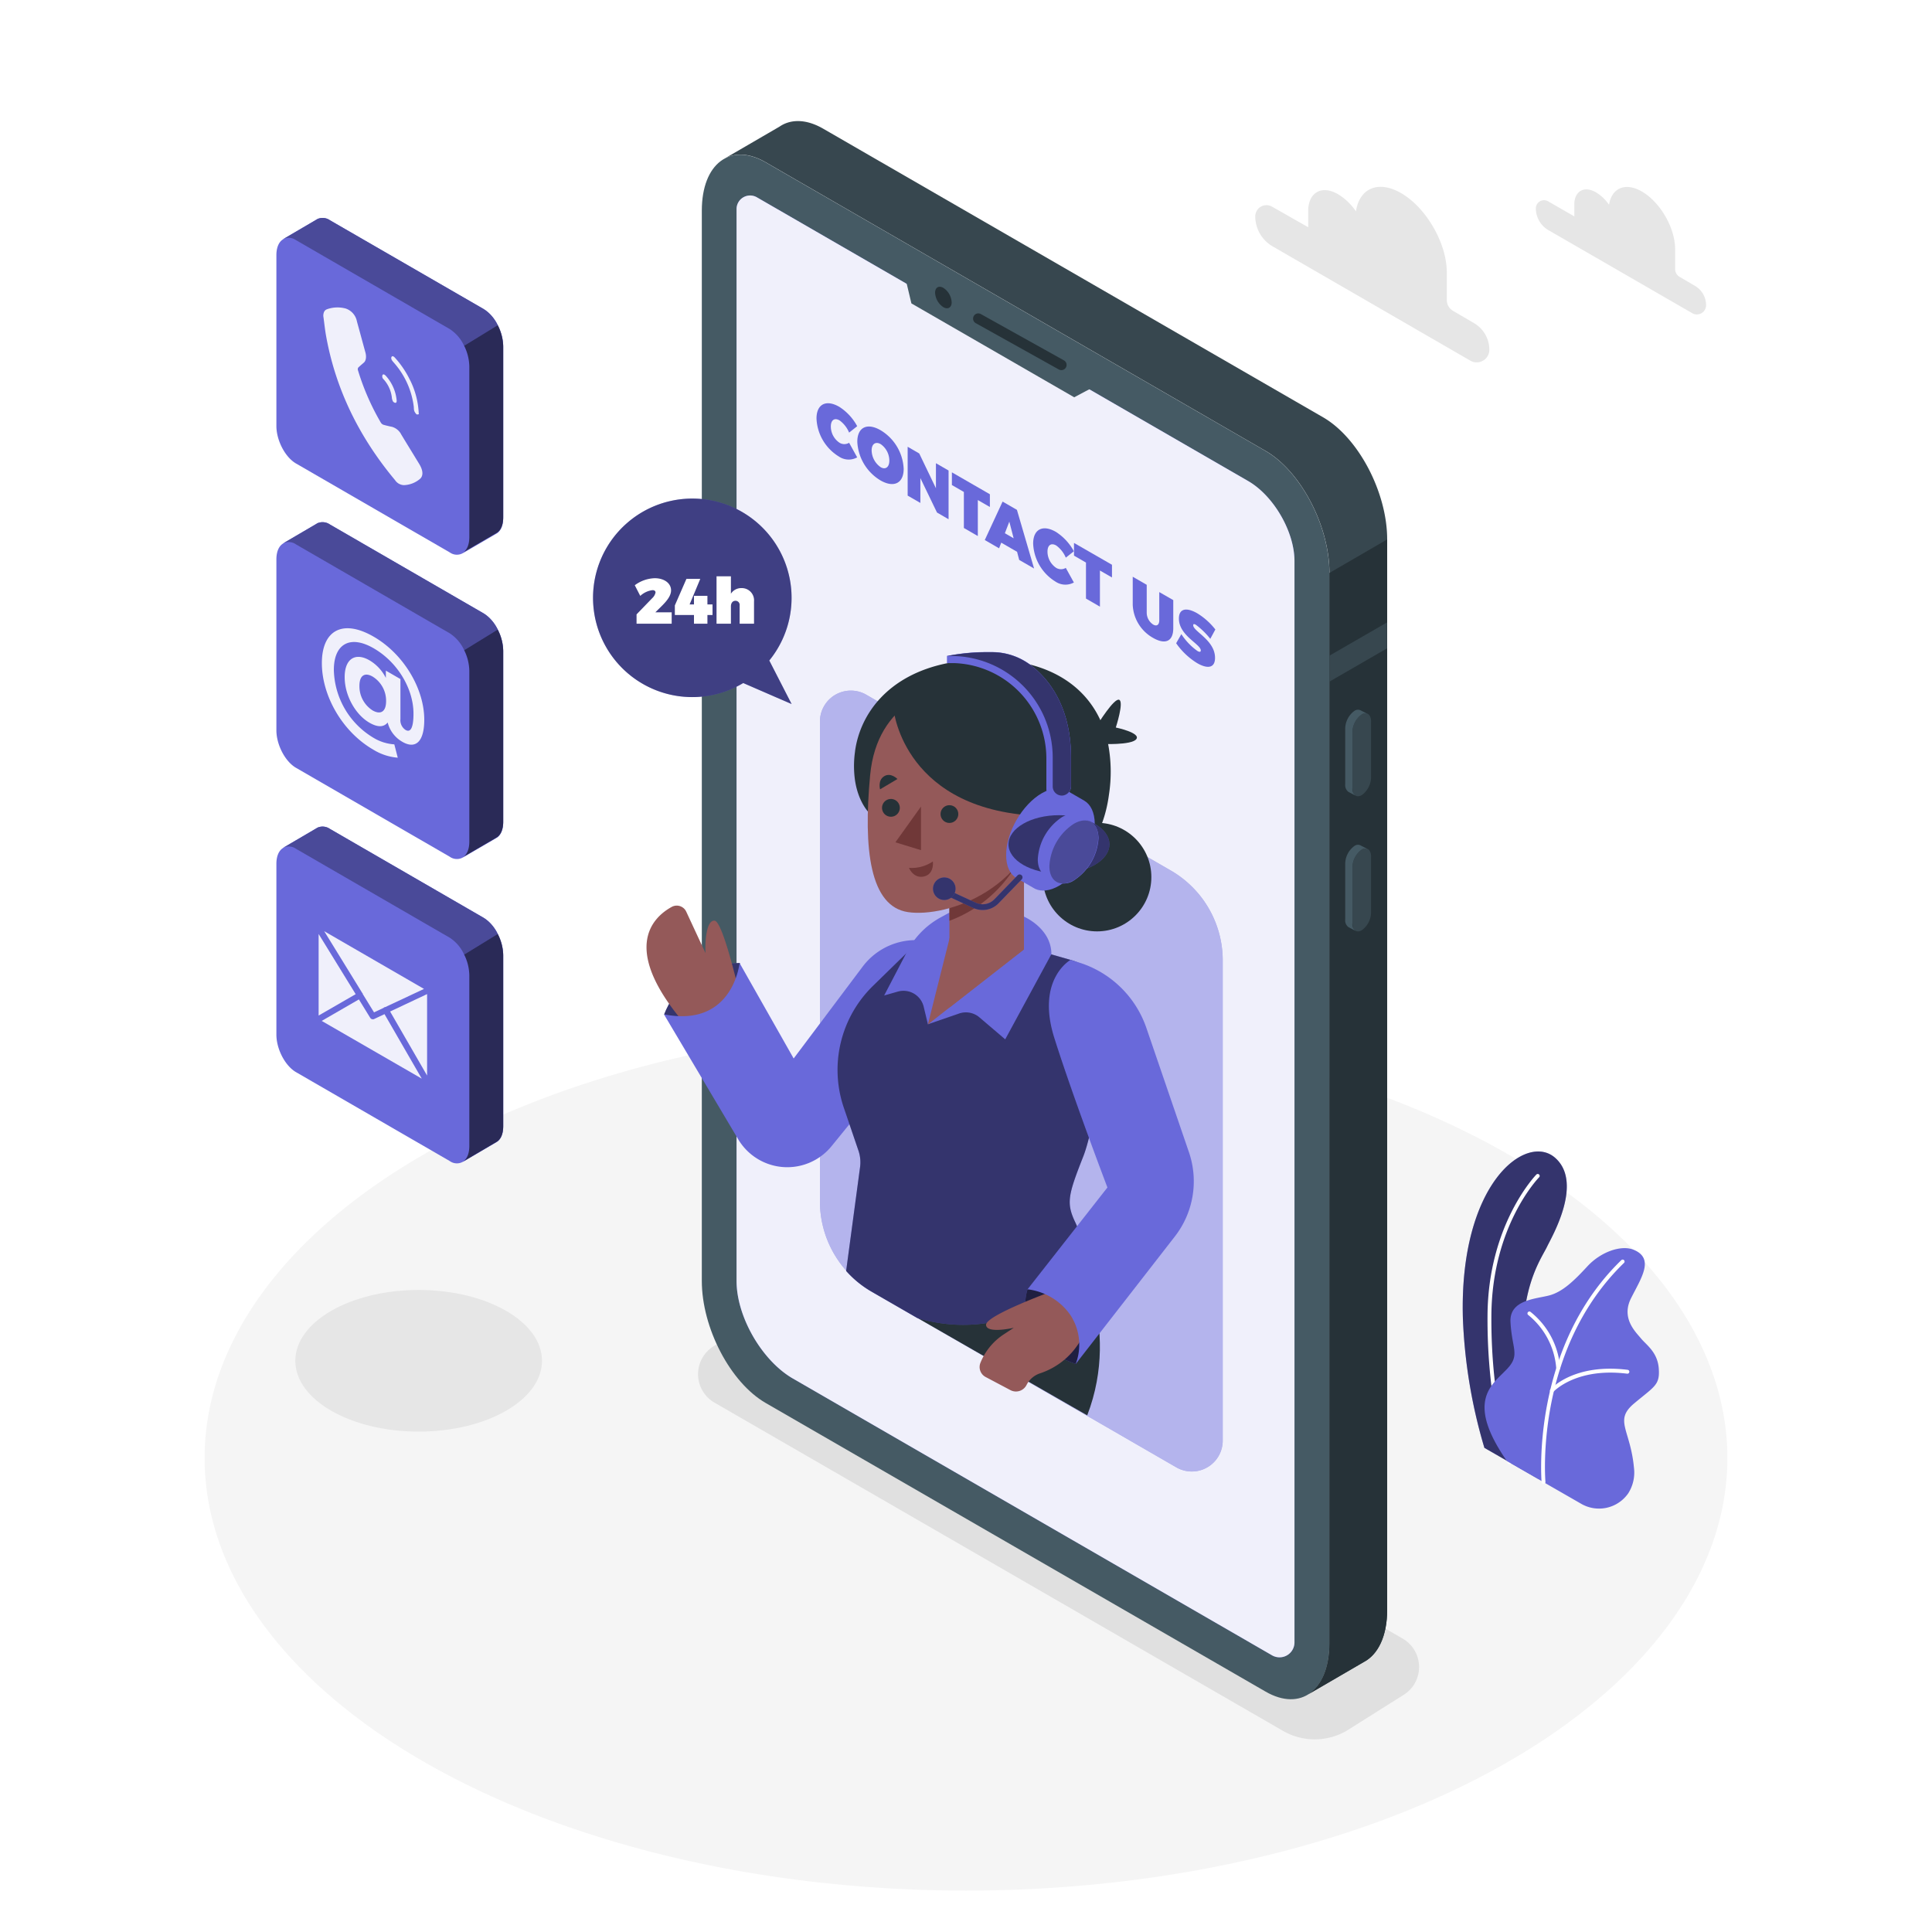 <svg class="animated" id="freepik_stories-contact-us" xmlns="http://www.w3.org/2000/svg" viewBox="0 0 500 500" version="1.1" xmlns:xlink="http://www.w3.org/1999/xlink" xmlns:svgjs="http://svgjs.com/svgjs"><style>svg#freepik_stories-contact-us:not(.animated) .animable {opacity: 0;}svg#freepik_stories-contact-us.animated #freepik--Character--inject-93 {animation: 1.5s Infinite  linear floating;animation-delay: 0s;}            @keyframes floating {                0% {                    opacity: 1;                    transform: translateY(0px);                }                50% {                    transform: translateY(-10px);                }                100% {                    opacity: 1;                    transform: translateY(0px);                }            }        </style><g id="freepik--Floor--inject-93" class="animable" style="transform-origin: 250px 377.35px;"><ellipse cx="250" cy="377.35" rx="197.05" ry="111.94" style="fill: rgb(245, 245, 245); transform-origin: 250px 377.35px;" id="elyazrnjn9y9g" class="animable"></ellipse></g><g id="freepik--Shadows--inject-93" class="animable" style="transform-origin: 221.843px 391.992px;"><path d="M332,447.93,184.91,363a8.5,8.5,0,0,1,0-14.73l14.51-9.15a16.5,16.5,0,0,1,16.47,0L363,424.06a8.5,8.5,0,0,1,0,14.73l-14.51,9.14A16.46,16.46,0,0,1,332,447.93Z" style="fill: rgb(224, 224, 224); transform-origin: 273.955px 393.531px;" id="elz9j6e4ghfe" class="animable"></path><ellipse cx="108.35" cy="352.17" rx="31.92" ry="18.33" style="fill: rgb(230, 230, 230); transform-origin: 108.35px 352.17px;" id="el09drirr60tup" class="animable"></ellipse></g><g id="freepik--Plants--inject-93" class="animable" style="transform-origin: 403.941px 344.214px;"><path d="M384.16,374.7l14,8.05s-7.15-22.47-3.34-45.12c1.44-8.56,4.53-12.81,5.61-15.1s9.45-16.44,2-22.92-24.78,6.55-23.84,41.42A135.23,135.23,0,0,0,384.16,374.7Z" style="fill: #6969DA; transform-origin: 392.02px 340.378px;" id="el8jqr6y9g5hs" class="animable"></path><g id="el25sljxgntgp"><path d="M384.16,374.7l14,8.05s-7.15-22.47-3.34-45.12c1.44-8.56,4.53-12.81,5.61-15.1s9.45-16.44,2-22.92-24.78,6.55-23.84,41.42A135.23,135.23,0,0,0,384.16,374.7Z" style="opacity: 0.5; transform-origin: 392.02px 340.378px;" class="animable" id="el7t2uoc33ylr"></path></g><path d="M390.67,378.94a.49.49,0,0,1-.47-.32c-.05-.15-5.4-14.77-5.23-38.27s12.52-36.26,12.64-36.38a.5.5,0,0,1,.71,0,.5.5,0,0,1,0,.71c-.12.12-12.18,12.5-12.35,35.68s5.11,37.78,5.17,37.92a.5.5,0,0,1-.3.64A.47.47,0,0,1,390.67,378.94Z" style="fill: rgb(255, 255, 255); transform-origin: 391.717px 341.382px;" id="elsazb9p0gcak" class="animable"></path><path d="M390,378.14l19.14,11a9.21,9.21,0,0,0,12.22-2.63,10,10,0,0,0,1.51-6.65c-.92-9.94-5.24-12.23.05-16.66s6.67-4.74,6.37-9-3.21-6.12-4.59-7.8-5.2-5.2-2.6-10.4,6.15-10.23.77-12.53c-3.21-1.38-8.56.46-12.08,4.28s-6.42,6.57-9.79,7.49-10.39,1.07-10.09,6.88,1.84,7.8.46,10.39C388.77,357.35,377.46,360.1,390,378.14Z" style="fill: #6969DA; transform-origin: 406.764px 356.718px;" id="ell01hlbhaqhb" class="animable"></path><path d="M399.46,384.06a.52.52,0,0,1-.5-.46c0-.34-2.94-34.66,20.66-57.5a.5.5,0,0,1,.69.72c-23.26,22.51-20.38,56.35-20.35,56.69a.5.5,0,0,1-.45.54Z" style="fill: rgb(255, 255, 255); transform-origin: 409.641px 355.023px;" id="el0klye7nizndc" class="animable"></path><path d="M403.25,354.52a.5.5,0,0,1-.5-.46,19.64,19.64,0,0,0-7.23-13.73.5.5,0,0,1-.12-.7.49.49,0,0,1,.69-.12A20.37,20.37,0,0,1,403.75,354a.51.51,0,0,1-.46.55Z" style="fill: rgb(255, 255, 255); transform-origin: 399.529px 346.984px;" id="elmqirakmnea" class="animable"></path><path d="M401.62,360.41a.5.5,0,0,1-.33-.12.51.51,0,0,1-.05-.71c.24-.28,6.15-6.8,20-5.07a.5.5,0,0,1,.43.56.51.51,0,0,1-.56.44c-13.3-1.67-19.07,4.67-19.13,4.73A.51.51,0,0,1,401.62,360.41Z" style="fill: rgb(255, 255, 255); transform-origin: 411.397px 357.314px;" id="elibmq16kxbl" class="animable"></path></g><g id="freepik--Device--inject-93" class="animable" style="transform-origin: 270.315px 235.548px;"><path d="M327.52,437.78,198.16,363.09c-9.13-5.27-16.53-19.41-16.53-31.58v-277c0-12.17,7.4-17.76,16.53-12.49l129.36,74.69c9.13,5.27,16.53,19.41,16.53,31.58v277C344.05,437.45,336.65,443.05,327.52,437.78Z" style="fill: rgb(69, 90, 100); transform-origin: 262.84px 239.899px;" id="elvhcb8gvmfsh" class="animable"></path><path d="M342.42,108,213.05,33.31c-3.9-2.25-7.48-2.51-10.31-1.13h0a8.45,8.45,0,0,0-1,.59l-14.5,8.43c2.92-1.75,6.74-1.62,10.93.8l129.36,74.69c9.13,5.27,16.53,19.41,16.53,31.58v277c0,6.44-2.07,11-5.37,13.16L353,430.1h0c3.65-1.94,6-6.69,6-13.5v-277C359,127.41,351.55,113.27,342.42,108Z" style="fill: rgb(55, 71, 79); transform-origin: 273.12px 234.882px;" id="elgrwkdlvo2c5" class="animable"></path><path d="M344.05,148.27v277c0,6.44-2.07,11-5.37,13.16L353,430.1h0c3.65-1.94,6-6.69,6-13.5v-277l-14.9,8.65Z" style="fill: rgb(38, 50, 56); transform-origin: 348.84px 289.015px;" id="elksgqp5tlz9r" class="animable"></path><polygon points="358.95 161.09 344.05 169.69 344.05 176.41 358.95 167.8 358.95 161.09" style="fill: rgb(55, 71, 79); transform-origin: 351.5px 168.75px;" id="elptlohoauabj" class="animable"></polygon><path d="M352.42,205.78h0c-1.33.77-2.41-.05-2.41-1.82V189.51a5.78,5.78,0,0,1,2.41-4.61h0c1.33-.77,2.41,0,2.41,1.82v14.45A5.78,5.78,0,0,1,352.42,205.78Z" style="fill: rgb(55, 71, 79); transform-origin: 352.42px 195.336px;" id="elctymrg1cngg" class="animable"></path><path d="M350,204V189.51a5.78,5.78,0,0,1,2.41-4.61,1.54,1.54,0,0,1,1.52-.14v0l-1.81-.93h0a1.56,1.56,0,0,0-1.56.12,5.8,5.8,0,0,0-2.42,4.61V203a2.17,2.17,0,0,0,.82,1.93h0l1.89,1v0A2.08,2.08,0,0,1,350,204Z" style="fill: rgb(69, 90, 100); transform-origin: 351.029px 194.803px;" id="elfq74bvjhgc6" class="animable"></path><path d="M352.42,240.75h0c-1.33.77-2.41,0-2.41-1.82V224.48a5.79,5.79,0,0,1,2.41-4.61h0c1.33-.77,2.41,0,2.41,1.83v14.44A5.76,5.76,0,0,1,352.42,240.75Z" style="fill: rgb(55, 71, 79); transform-origin: 352.42px 230.31px;" id="elm8loe9ka3x" class="animable"></path><path d="M350,238.93V224.48a5.79,5.79,0,0,1,2.41-4.61,1.57,1.57,0,0,1,1.52-.14h0l-1.81-.94v0a1.51,1.51,0,0,0-1.56.12,5.77,5.77,0,0,0-2.42,4.61V238a2.16,2.16,0,0,0,.82,1.93h0l1.89,1v0A2.07,2.07,0,0,1,350,238.93Z" style="fill: rgb(69, 90, 100); transform-origin: 351.029px 229.779px;" id="elogd6xfg9uk" class="animable"></path><path d="M323,124.48,195.88,51.06a3.51,3.51,0,0,0-5.26,3V331.51c0,9.26,6.57,20.63,14.59,25.26l124,71.63a3.87,3.87,0,0,0,5.8-3.35V145.31C335.06,137.67,329.64,128.3,323,124.48Z" style="fill: #6969DA; transform-origin: 262.815px 239.754px;" id="el4j8vu65nbyv" class="animable"></path><g id="el0g90gqzovw1o"><path d="M323,124.48,195.88,51.06a3.51,3.51,0,0,0-5.26,3V331.51c0,9.26,6.57,20.63,14.59,25.26l124,71.63a3.87,3.87,0,0,0,5.8-3.35V145.31C335.06,137.67,329.64,128.3,323,124.48Z" style="fill: rgb(255, 255, 255); opacity: 0.9; transform-origin: 262.815px 239.754px;" class="animable" id="elkue2e81vmpj"></path></g><polygon points="233.9 70.23 235.87 78.52 278.01 102.82 285.29 98.94 233.9 70.23" style="fill: rgb(69, 90, 100); transform-origin: 259.595px 86.525px;" id="elsdhniwapp6" class="animable"></polygon><path d="M246.29,78.24c0,1.38-1,1.93-2.16,1.25A4.78,4.78,0,0,1,242,75.75c0-1.37,1-1.93,2.16-1.24A4.76,4.76,0,0,1,246.29,78.24Z" style="fill: rgb(38, 50, 56); transform-origin: 244.145px 76.998px;" id="elicnlk02qjt" class="animable"></path><path d="M274.68,95.79a1.41,1.41,0,0,1-.66-.17l-21.52-12a1.35,1.35,0,0,1,1.31-2.36l21.53,12a1.35,1.35,0,0,1-.66,2.53Z" style="fill: rgb(38, 50, 56); transform-origin: 263.934px 88.448px;" id="elc1wigzqkk4w" class="animable"></path><path d="M217.28,108.8c-1.31-.76-2.26-.1-2.26,1.57a5.07,5.07,0,0,0,2.26,4.22,2.38,2.38,0,0,0,2.47,0l2.09,3.78a4.53,4.53,0,0,1-4.75-.23,12.11,12.11,0,0,1-5.78-9.84c0-3.71,2.49-5,5.92-3a13.54,13.54,0,0,1,4.61,5l-2.09,1.66A7.37,7.37,0,0,0,217.28,108.8Z" style="fill: #6969DA; transform-origin: 216.575px 111.648px;" id="el8kd94tx2k2x" class="animable"></path><path d="M233.87,121.33c0,3.74-2.53,5-6,3a12.35,12.35,0,0,1-6-10c0-3.74,2.53-5,6-3A12.28,12.28,0,0,1,233.87,121.33Zm-8.29-4.77a5.42,5.42,0,0,0,2.34,4.35c1.24.72,2.24,0,2.24-1.7a5.23,5.23,0,0,0-2.24-4.27C226.66,114.21,225.58,114.83,225.58,116.56Z" style="fill: #6969DA; transform-origin: 227.87px 117.83px;" id="eluhhbyi9ewz" class="animable"></path><path d="M237.9,117.36l4.32,9v-6.48l3.27,1.89v12.61l-3-1.74-4.3-8.92v6.44l-3.29-1.9V115.62Z" style="fill: #6969DA; transform-origin: 240.195px 125px;" id="elsnt8gsk2pbg" class="animable"></path><path d="M256.18,127.91v3.3l-3.12-1.8v9.32l-3.61-2.09v-9.32l-3.1-1.79v-3.29Z" style="fill: #6969DA; transform-origin: 251.265px 130.485px;" id="eldclgd0q2jft" class="animable"></path><path d="M263.22,142.81l-4.1-2.37-.56,1.46-3.7-2.14,4.61-9.95,3.71,2.14,4.44,15.18-3.85-2.22Zm-.89-3.5L261.21,135l-1.15,3Z" style="fill: #6969DA; transform-origin: 261.24px 138.47px;" id="elvlg54rou4na" class="animable"></path><path d="M273.35,141.17c-1.31-.75-2.26-.1-2.26,1.58a5.09,5.09,0,0,0,2.26,4.22,2.42,2.42,0,0,0,2.48,0l2.09,3.78a4.59,4.59,0,0,1-4.76-.23,12.11,12.11,0,0,1-5.78-9.85c0-3.71,2.5-5,5.92-3a13.76,13.76,0,0,1,4.62,5l-2.09,1.65A7.53,7.53,0,0,0,273.35,141.17Z" style="fill: #6969DA; transform-origin: 272.65px 144.019px;" id="elb49s2rrrmtf" class="animable"></path><path d="M287.78,146.16v3.29l-3.12-1.8V157l-3.61-2.09v-9.32l-3.1-1.79v-3.29Z" style="fill: #6969DA; transform-origin: 282.865px 148.755px;" id="el4jwlp4htxhc" class="animable"></path><path d="M298.45,161.64c.89.51,1.57.11,1.57-1.14v-7.27l3.62,2.08v7.27c0,3.35-2,4.35-5.2,2.52a10.3,10.3,0,0,1-5.29-8.57v-7.27l3.62,2.09v7.27A3.71,3.71,0,0,0,298.45,161.64Z" style="fill: #6969DA; transform-origin: 298.395px 157.632px;" id="el3edns1avnlq" class="animable"></path><path d="M309.47,161.68c-.41-.23-.67-.24-.67.14,0,1.58,5.65,3.86,5.65,8.43,0,2.8-2.13,2.81-4.59,1.39a18.27,18.27,0,0,1-5.47-5.17l1.34-2.36a16.08,16.08,0,0,0,4.16,4.36c.53.31.87.31.87-.14,0-1.64-5.66-3.82-5.66-8.25,0-2.52,1.84-3,4.68-1.4a17.42,17.42,0,0,1,4.75,4.23l-1.31,2.42A19.69,19.69,0,0,0,309.47,161.68Z" style="fill: #6969DA; transform-origin: 309.46px 165.163px;" id="el94z15w3q76w" class="animable"></path></g><g id="freepik--speech-bubble--inject-93" class="animable" style="transform-origin: 179.174px 155.62px;"><path d="M199.09,170.94a25.69,25.69,0,1,0-6.74,5.83l12.52,5.44Z" style="fill: #6969DA; transform-origin: 179.174px 155.62px;" id="el1odlir0hfpz" class="animable"></path><g id="el9kxh076mu5h"><path d="M199.09,170.94a25.69,25.69,0,1,0-6.74,5.83l12.52,5.44Z" style="opacity: 0.4; transform-origin: 179.174px 155.62px;" class="animable" id="elzd9cffiim6"></path></g><path d="M169.65,153.34c0-.39-.28-.61-.79-.61a5.72,5.72,0,0,0-3.16,1.49l-1.42-2.76a9.08,9.08,0,0,1,5.17-1.82c2.4,0,4.22,1.26,4.22,3.14,0,1.34-1,2.63-2.28,3.92l-1.79,1.77h4.23v2.94h-9.09V159l4.05-4.19A2.73,2.73,0,0,0,169.65,153.34Z" style="fill: rgb(255, 255, 255); transform-origin: 169.055px 155.525px;" id="elqfwg0ey3qr" class="animable"></path><path d="M181.23,149.81l-2.76,6.62h1.13V154.2h3.48v2.23h1.32v2.73h-1.32v2.25H179.6v-2.25h-4.95v-2.48l3-6.87Z" style="fill: rgb(255, 255, 255); transform-origin: 179.525px 155.61px;" id="elgbqj7z2dkz8" class="animable"></path><path d="M195.14,155.64v5.77h-3.72v-4.7a1.08,1.08,0,0,0-1.07-1.23c-.73,0-1.19.57-1.19,1.45v4.48h-3.72V149.15h3.72v4.51a3.14,3.14,0,0,1,2.74-1.46A3.17,3.17,0,0,1,195.14,155.64Z" style="fill: rgb(255, 255, 255); transform-origin: 190.296px 155.28px;" id="el8r4lmg3kdye" class="animable"></path></g><g id="freepik--Character--inject-93" class="animable" style="transform-origin: 241.879px 274.784px;"><path d="M316.44,248.56V372.81a8,8,0,0,1-12,6.94l-66.92-38.64-11.86-6.84A26.95,26.95,0,0,1,212.2,311V186.74a8,8,0,0,1,12-6.94L303,225.29A26.87,26.87,0,0,1,316.44,248.56Z" style="fill: #6969DA; transform-origin: 264.32px 279.775px;" id="elrpe1mif149i" class="animable"></path><g id="eluoxfbxng24b"><path d="M316.44,248.56V372.81a8,8,0,0,1-12,6.94l-66.92-38.64-11.86-6.84A26.95,26.95,0,0,1,212.2,311V186.74a8,8,0,0,1,12-6.94L303,225.29A26.87,26.87,0,0,1,316.44,248.56Z" style="fill: rgb(255, 255, 255); opacity: 0.5; transform-origin: 264.32px 279.775px;" class="animable" id="elrg1plb5jlec"></path></g><path d="M277.89,322.08s12.53,20.78,3.48,44.21l-43.88-25.18Z" style="fill: rgb(38, 50, 56); transform-origin: 261.072px 344.185px;" id="elb37gsobpzqs" class="animable"></path><g id="elv99j38i40l"><circle cx="283.92" cy="226.99" r="14.05" style="fill: rgb(38, 50, 56); transform-origin: 283.92px 226.99px; transform: rotate(-82.98deg);" class="animable" id="el8h2nje8e6fo"></circle></g><path d="M284,187.59s4.31-7,5.63-6.49-.86,7.18-.86,7.18,6.52,1.36,5.31,3-9.18,1.25-9.18,1.25Z" style="fill: rgb(38, 50, 56); transform-origin: 289.115px 186.822px;" id="el1x2o398zvd9" class="animable"></path><path d="M287,205.63c-3,22.54-22,22.54-22,22.54L225.2,210.65s-3-2.63-3.92-8.67a26.41,26.41,0,0,1,0-7.46s0-.05,0-.07c1.27-9.48,8.36-19.67,23.8-22.8a50.59,50.59,0,0,1,10.28-1,46.83,46.83,0,0,1,5,.25c12,1.18,20.41,6.78,24.42,15.49a28,28,0,0,1,2,6.15A38.82,38.82,0,0,1,287,205.63Z" style="fill: rgb(38, 50, 56); transform-origin: 254.233px 199.41px;" id="el4lhaahenc8t" class="animable"></path><path d="M191.45,249.23s-14.13-.49-19.57,13.28c0,0,6,4.05,13.87,0S191.45,249.23,191.45,249.23Z" style="fill: #6969DA; transform-origin: 181.802px 256.769px;" id="elhuxfw3jhn79" class="animable"></path><g id="elzba5ljdlh2"><path d="M191.45,249.23s-14.13-.49-19.57,13.28c0,0,6,4.05,13.87,0S191.45,249.23,191.45,249.23Z" style="opacity: 0.5; transform-origin: 181.802px 256.769px;" class="animable" id="eljxhrgxe79vk"></path></g><path d="M191.05,255.86s-4-17.38-6.11-17.59-2.52,5.3-2.35,8.41l-5-10.76a2.71,2.71,0,0,0-3.76-1.21c-5,2.75-13.77,11.11,4.72,31.78Z" style="fill: rgb(148, 89, 89); transform-origin: 179.184px 250.431px;" id="elxzxgjjwf1cd" class="animable"></path><path d="M242.25,243.84l-3-.39a17.18,17.18,0,0,0-16,6.72l-17.85,23.76-14-24.7s-1.68,16.8-19.57,13.28l19.21,32.33a14.78,14.78,0,0,0,24.18,1.77l16.44-20.21Z" style="fill: #6969DA; transform-origin: 207.04px 272.686px;" id="eld3rg223jj5s" class="animable"></path><path d="M280.35,299.29c-4,10.14-4.44,12.12-2,17.19a64.87,64.87,0,0,1,4,11.64s-18.54,20.78-44.93,13l-11.86-6.84a26.56,26.56,0,0,1-6.58-5.36L222.59,302a9.4,9.4,0,0,0-.42-4.21l-3.79-11.11a30.36,30.36,0,0,1,7.52-31.51l12.74-12.45L272.1,247l5,1.43A14.15,14.15,0,0,1,287.18,264C285.54,275.8,282.86,292.92,280.35,299.29Z" style="fill: #6969DA; transform-origin: 252.038px 292.792px;" id="el1b081fjx839" class="animable"></path><g id="elht5nficxbe7"><path d="M280.35,299.29c-4,10.14-4.44,12.12-2,17.19a64.87,64.87,0,0,1,4,11.64s-18.54,20.78-44.93,13l-11.86-6.84a26.56,26.56,0,0,1-6.58-5.36L222.59,302a9.4,9.4,0,0,0-.42-4.21l-3.79-11.11a30.36,30.36,0,0,1,7.52-31.51l12.74-12.45L272.1,247l5,1.43A14.15,14.15,0,0,1,287.18,264C285.54,275.8,282.86,292.92,280.35,299.29Z" style="opacity: 0.5; transform-origin: 252.038px 292.792px;" class="animable" id="el5ny78mjxr4k"></path></g><path d="M260.17,269l-6.7-5.71a5.37,5.37,0,0,0-5.23-1l-8.1,2.79-1.09-4.54a5.38,5.38,0,0,0-6.72-3.91l-3.51,1,5.94-11.38a21.31,21.31,0,0,1,8.59-8.78l2.33-1.28,19.25,1s7.17,3,7.17,9.75l-11.93,22" style="fill: #6969DA; transform-origin: 250.46px 252.595px;" id="elzxzlrm5woie" class="animable"></path><polygon points="265.01 245.72 245.71 260.76 245.71 212.87 265.01 212.87 265.01 245.72" style="fill: rgb(148, 89, 89); transform-origin: 255.36px 236.815px;" id="el4ekkifmv82" class="animable"></polygon><polygon points="246.01 241.77 240.14 265.12 264.93 245.72 246.01 241.77" style="fill: rgb(148, 89, 89); transform-origin: 252.535px 253.445px;" id="eld5imaum61t" class="animable"></polygon><path d="M245.71,238.3A33.78,33.78,0,0,0,265,219.94v-7.07h-19.3Z" style="fill: rgb(112, 56, 56); transform-origin: 255.35px 225.585px;" id="elznschxdnj8" class="animable"></path><path d="M249.87,177.38c-7.32,0-22.88,4.08-24.68,23.24s-.06,34,9.82,35.44,32.84-5.73,35.92-30.53S257,177.38,249.87,177.38Z" style="fill: rgb(148, 89, 89); transform-origin: 247.932px 206.808px;" id="elgm8uu9c1u6" class="animable"></path><polygon points="238.35 208.73 238.35 220.02 231.73 217.99 238.35 208.73" style="fill: rgb(112, 56, 56); transform-origin: 235.04px 214.375px;" id="el3nj4dkpc95a" class="animable"></polygon><circle cx="245.71" cy="210.68" r="2.3" style="fill: rgb(38, 50, 56); transform-origin: 245.71px 210.68px;" id="elqj00il8wz8o" class="animable"></circle><path d="M232.87,209.08a2.3,2.3,0,1,1-2.3-2.31A2.3,2.3,0,0,1,232.87,209.08Z" style="fill: rgb(38, 50, 56); transform-origin: 230.57px 209.07px;" id="elcl6f0rb13m" class="animable"></path><path d="M227.76,204.28l4.5-2.67s-1.72-1.79-3.44-.72S227.76,204.28,227.76,204.28Z" style="fill: rgb(38, 50, 56); transform-origin: 229.948px 202.415px;" id="elf1fbbupqmvd" class="animable"></path><path d="M235.24,224.6a9.75,9.75,0,0,0,6.19-1.66s.43,3.27-2.31,3.89S235.24,224.6,235.24,224.6Z" style="fill: rgb(112, 56, 56); transform-origin: 238.347px 224.929px;" id="elilqqiwhbsq9" class="animable"></path><path d="M231.31,183.9s2.75,26.45,38.72,27.28c0,0,10.87-26.29-10.61-34.83S231.31,183.9,231.31,183.9Z" style="fill: rgb(38, 50, 56); transform-origin: 252.045px 192.516px;" id="elo3vgummt2bk" class="animable"></path><path d="M280.62,207.22h0l0,0h0l-4.42-2.56h0c-1.68-1-4-.86-6.57.62-5.1,2.94-9.24,10.11-9.24,16,0,2.95,1,5,2.72,6h0l4.34,2.5.25.14.15.09v0c1.64.8,3.83.61,6.24-.78,5.1-3,9.24-10.11,9.24-16C283.3,210.25,282.27,208.19,280.62,207.22Z" style="fill: #6969DA; transform-origin: 271.86px 217.25px;" id="el91qh826z4uu" class="animable"></path><g id="elkhwiid33a6"><ellipse cx="274.06" cy="218.51" rx="13.06" ry="7.54" style="fill: #6969DA; transform-origin: 274.06px 218.51px; transform: rotate(-60deg);" class="animable" id="el661kofm0e3d"></ellipse></g><g id="elqqgoy45d397"><ellipse cx="274.06" cy="218.51" rx="13.06" ry="7.54" style="opacity: 0.5; transform-origin: 274.06px 218.51px; transform: rotate(-60deg);" class="animable" id="el2gzbvpe7rg9"></ellipse></g><path d="M282.39,212.77h0l-3-1.75h0c-1.14-.68-2.73-.59-4.49.42a14,14,0,0,0-6.32,10.95c0,2,.71,3.43,1.86,4.09h0l3,1.71a1,1,0,0,0,.17.1l.1.06h0a4.6,4.6,0,0,0,4.28-.54,14,14,0,0,0,6.32-10.94C284.23,214.84,283.53,213.43,282.39,212.77Z" style="fill: #6969DA; transform-origin: 276.445px 219.615px;" id="eld99tbxw6alu" class="animable"></path><path d="M284.23,216.85a14,14,0,0,1-6.32,10.94c-3.5,2-6.33.38-6.33-3.65a13.94,13.94,0,0,1,6.33-10.94C281.4,211.18,284.23,212.81,284.23,216.85Z" style="fill: #6969DA; transform-origin: 277.905px 220.49px;" id="eldxcpcea2yma" class="animable"></path><g id="el033ersgd421a"><path d="M284.23,216.85a14,14,0,0,1-6.32,10.94c-3.5,2-6.33.38-6.33-3.65a13.94,13.94,0,0,1,6.33-10.94C281.4,211.18,284.23,212.81,284.23,216.85Z" style="opacity: 0.3; transform-origin: 277.905px 220.49px;" class="animable" id="el37ctgcei3wj"></path></g><path d="M266.89,172.22a16.64,16.64,0,0,0-10-3.47H256a53.89,53.89,0,0,0-10.93,1c.66,0,1.32,0,2,0h-2v1.86h1.86a24.71,24.71,0,0,1,23.87,24.73v7.87a2.22,2.22,0,0,0,2.45,2.21l.23,0,2-.62h0a1.86,1.86,0,0,1-.41.08,2.45,2.45,0,0,0,2.12-2.48v-7.3C277.17,182.89,271.46,175.79,266.89,172.22Z" style="fill: #6969DA; transform-origin: 261.13px 187.589px;" id="el5ze3atz3nxp" class="animable"></path><path d="M254.3,235.51a5.75,5.75,0,0,1-2.39-.52l-6.25-2.89a.75.75,0,1,1,.62-1.36l6.25,2.89a4.22,4.22,0,0,0,4.82-.9l6-6.2a.75.75,0,0,1,1.06,0,.76.76,0,0,1,0,1.06l-6,6.2A5.69,5.69,0,0,1,254.3,235.51Z" style="fill: #6969DA; transform-origin: 254.894px 230.91px;" id="el1jjjewqv427" class="animable"></path><g id="eleo31rthxqdw"><path d="M254.3,235.51a5.75,5.75,0,0,1-2.39-.52l-6.25-2.89a.75.75,0,1,1,.62-1.36l6.25,2.89a4.22,4.22,0,0,0,4.82-.9l6-6.2a.75.75,0,0,1,1.06,0,.76.76,0,0,1,0,1.06l-6,6.2A5.69,5.69,0,0,1,254.3,235.51Z" style="opacity: 0.5; transform-origin: 254.894px 230.91px;" class="animable" id="ell4j67ehib0l"></path></g><path d="M247.3,230a2.92,2.92,0,1,1-2.92-2.92A2.92,2.92,0,0,1,247.3,230Z" style="fill: #6969DA; transform-origin: 244.38px 230px;" id="ell779zgtfc5d" class="animable"></path><g id="el7bvqa4e4exj"><path d="M247.3,230a2.92,2.92,0,1,1-2.92-2.92A2.92,2.92,0,0,1,247.3,230Z" style="opacity: 0.5; transform-origin: 244.38px 230px;" class="animable" id="el5wvb3a8ka1q"></path></g><path d="M277.17,196.1v7.3a2.45,2.45,0,0,1-2.12,2.48,2.36,2.36,0,0,1-2.61-2.35V196.1a26.29,26.29,0,0,0-27.36-26.31,53.89,53.89,0,0,1,10.93-1h.87a16.64,16.64,0,0,1,10,3.47C271.46,175.79,277.17,182.89,277.17,196.1Z" style="fill: #6969DA; transform-origin: 261.125px 187.34px;" id="elygd8qzfu0g9" class="animable"></path><g id="elzy8mh4jr4"><path d="M277.17,196.1v7.3a2.45,2.45,0,0,1-2.12,2.48,2.36,2.36,0,0,1-2.61-2.35V196.1a26.29,26.29,0,0,0-27.36-26.31,53.89,53.89,0,0,1,10.93-1h.87a16.64,16.64,0,0,1,10,3.47C271.46,175.79,277.17,182.89,277.17,196.1Z" style="opacity: 0.5; transform-origin: 261.125px 187.34px;" class="animable" id="elwko1skoo9e7"></path></g><path d="M265.93,333.67S261.09,347,278.39,353c0,0,5.65-8.3,0-15.09S265.93,333.67,265.93,333.67Z" style="fill: #6969DA; transform-origin: 273.104px 343.1px;" id="elpr02z21fvs" class="animable"></path><g id="el97e5ewyiijp"><path d="M265.93,333.67S261.09,347,278.39,353c0,0,5.65-8.3,0-15.09S265.93,333.67,265.93,333.67Z" style="opacity: 0.7; transform-origin: 273.104px 343.1px;" class="animable" id="el92n4kmbsrrk"></path></g><path d="M272,334.28s-16.9,6.19-16.81,8.59,7.18.76,7.18.76l-2.59,1.7a15.84,15.84,0,0,0-6.05,7.38h0a2.92,2.92,0,0,0,1.34,3.65l6.42,3.4a3.07,3.07,0,0,0,4.19-1.35h0a6,6,0,0,1,3.51-3c3.49-1.16,10-4.5,12.61-13.64Z" style="fill: rgb(148, 89, 89); transform-origin: 267.663px 347.199px;" id="el5933r9zm1gu" class="animable"></path><path d="M277.07,248.41s-9,5-4.22,20.18,13.75,38.73,13.75,38.73l-20.67,26.35A15.82,15.82,0,0,1,277,340.31,14,14,0,0,1,278.39,353l25.66-33a23.25,23.25,0,0,0,3.64-21.83l-11-32.12a26.88,26.88,0,0,0-17-16.81Z" style="fill: #6969DA; transform-origin: 287.44px 300.705px;" id="elqftpvnk6yr" class="animable"></path></g><g id="freepik--Icons--inject-93" class="animable" style="transform-origin: 100.88px 178.741px;"><path d="M125.15,158.74l-39.77-23a3.35,3.35,0,0,0-3.17-.35h0a1.92,1.92,0,0,0-.31.18l-8.65,5.07.06,0c-1.09.62-1.78,2.06-1.78,4.12V189c0,3.74,2.27,8.09,5.08,9.71l39.77,23a3.18,3.18,0,0,0,3.5.15.18.18,0,0,0-.07.05l8.59-5h0c1.12-.6,1.83-2.06,1.83-4.15V168.45C130.23,164.71,128,160.36,125.15,158.74Z" style="fill: #6969DA; transform-origin: 100.88px 178.728px;" id="elpgrjp2fzwp" class="animable"></path><path d="M128.81,162.93a10.12,10.12,0,0,0-3.66-4.19l-39.77-23a3.35,3.35,0,0,0-3.17-.35h0a1.92,1.92,0,0,0-.31.18l-8.65,5.07a3.24,3.24,0,0,1,3.36.25l39.77,23a10.3,10.3,0,0,1,3.75,4.38h0Z" style="fill: #6969DA; transform-origin: 101.03px 151.707px;" id="eldyxe85pule" class="animable"></path><path d="M121.46,217.82c0,2-.64,3.39-1.65,4l8.59-5h0c1.12-.6,1.83-2.06,1.83-4.15V168.45a12.51,12.51,0,0,0-1.42-5.52l-8.68,5.34h0a12.49,12.49,0,0,1,1.33,5.33Z" style="fill: #6969DA; transform-origin: 125.02px 192.375px;" id="elrmujeuu2m8" class="animable"></path><g id="el8ljk6teppmd"><path d="M128.81,162.93a10.12,10.12,0,0,0-3.66-4.19l-39.77-23a3.35,3.35,0,0,0-3.17-.35h0a1.92,1.92,0,0,0-.31.18l-8.65,5.07a3.24,3.24,0,0,1,3.36.25l39.77,23a10.3,10.3,0,0,1,3.75,4.38h0Z" style="opacity: 0.3; transform-origin: 101.03px 151.707px;" class="animable" id="elvmmfew4kn5p"></path></g><g id="el2d28iq15tvf"><path d="M121.46,217.82c0,2-.64,3.39-1.65,4l8.59-5h0c1.12-.6,1.83-2.06,1.83-4.15V168.45a12.51,12.51,0,0,0-1.42-5.52l-8.68,5.34h0a12.49,12.49,0,0,1,1.33,5.33Z" style="opacity: 0.6; transform-origin: 125.02px 192.375px;" class="animable" id="el4kfdg4a2ydl"></path></g><path d="M109.8,186.27c0,5.73-2.27,7.68-5.67,5.71a8,8,0,0,1-3.8-5c-1,1.23-2.55,1.31-4.73.05-3.58-2.07-6.4-7-6.4-11.79s2.79-6.44,6.4-4.36a11,11,0,0,1,4.26,4.57v-1.89l3.77,2.18v10.36a3,3,0,0,0,1.33,2.81c1.27.74,2.05-.51,2.05-4.22,0-6.49-4.16-13.37-10.31-16.92s-10.3-1.08-10.3,5.6a21,21,0,0,0,10.19,17.53,11.88,11.88,0,0,0,5.46,1.74l.89,3.45A14.21,14.21,0,0,1,96.59,194c-8-4.63-13.29-13.95-13.29-22.39s5.34-11.5,13.4-6.84C104.49,169.26,109.8,178.25,109.8,186.27Zm-9.88-4.81a7.34,7.34,0,0,0-3.47-6.35c-2-1.17-3.43-.35-3.43,2.37a7.39,7.39,0,0,0,3.43,6.39C98.45,185,99.92,184.27,99.92,181.46Z" style="fill: #6969DA; transform-origin: 96.55px 179.341px;" id="el9i4pzly5efc" class="animable"></path><g id="eljyowb0f8ryb"><g style="opacity: 0.9; transform-origin: 96.55px 179.341px;" class="animable" id="elb35pkm5xuu"><path d="M109.8,186.27c0,5.73-2.27,7.68-5.67,5.71a8,8,0,0,1-3.8-5c-1,1.23-2.55,1.31-4.73.05-3.58-2.07-6.4-7-6.4-11.79s2.79-6.44,6.4-4.36a11,11,0,0,1,4.26,4.57v-1.89l3.77,2.18v10.36a3,3,0,0,0,1.33,2.81c1.27.74,2.05-.51,2.05-4.22,0-6.49-4.16-13.37-10.31-16.92s-10.3-1.08-10.3,5.6a21,21,0,0,0,10.19,17.53,11.88,11.88,0,0,0,5.46,1.74l.89,3.45A14.21,14.21,0,0,1,96.59,194c-8-4.63-13.29-13.95-13.29-22.39s5.34-11.5,13.4-6.84C104.49,169.26,109.8,178.25,109.8,186.27Zm-9.88-4.81a7.34,7.34,0,0,0-3.47-6.35c-2-1.17-3.43-.35-3.43,2.37a7.39,7.39,0,0,0,3.43,6.39C98.45,185,99.92,184.27,99.92,181.46Z" style="fill: rgb(255, 255, 255); transform-origin: 96.55px 179.341px;" id="elygefz508j1" class="animable"></path></g></g><path d="M125.15,237.52l-39.77-23a3.31,3.31,0,0,0-3.17-.34h0a1.92,1.92,0,0,0-.31.18l-8.65,5.07.06,0c-1.09.62-1.78,2.06-1.78,4.11v44.22c0,3.75,2.27,8.09,5.08,9.71l39.77,23a3.16,3.16,0,0,0,3.5.15l-.07.06,8.59-5.05h0c1.12-.59,1.83-2,1.83-4.15V247.22C130.23,243.48,128,239.14,125.15,237.52Z" style="fill: #6969DA; transform-origin: 100.88px 257.501px;" id="el173ha7dop1gh" class="animable"></path><path d="M128.81,241.71a10.06,10.06,0,0,0-3.66-4.19l-39.77-23a3.31,3.31,0,0,0-3.17-.34h0a1.92,1.92,0,0,0-.31.18l-8.65,5.07a3.23,3.23,0,0,1,3.36.24l39.77,23a10.27,10.27,0,0,1,3.75,4.39h0Z" style="fill: #6969DA; transform-origin: 101.03px 230.492px;" id="elgxc7e505k9t" class="animable"></path><path d="M121.46,296.59c0,2-.64,3.39-1.65,4.05l8.59-5.05h0c1.12-.59,1.83-2,1.83-4.15V247.22a12.47,12.47,0,0,0-1.42-5.51l-8.68,5.34h0a12.45,12.45,0,0,1,1.33,5.32Z" style="fill: #6969DA; transform-origin: 125.02px 271.175px;" id="el0mhrrqwvi09" class="animable"></path><g id="elh7406e11tzg"><path d="M128.81,241.71a10.06,10.06,0,0,0-3.66-4.19l-39.77-23a3.31,3.31,0,0,0-3.17-.34h0a1.92,1.92,0,0,0-.31.18l-8.65,5.07a3.23,3.23,0,0,1,3.36.24l39.77,23a10.27,10.27,0,0,1,3.75,4.39h0Z" style="opacity: 0.3; transform-origin: 101.03px 230.492px;" class="animable" id="elyckg8x0a95"></path></g><g id="elk1oi37i1tb"><path d="M121.46,296.59c0,2-.64,3.39-1.65,4.05l8.59-5.05h0c1.12-.59,1.83-2,1.83-4.15V247.22a12.47,12.47,0,0,0-1.42-5.51l-8.68,5.34h0a12.45,12.45,0,0,1,1.33,5.32Z" style="opacity: 0.6; transform-origin: 125.02px 271.175px;" class="animable" id="el3aiqdp32rgx"></path></g><polygon points="92.05 257.29 82.46 241.71 82.46 262.82 92.05 257.29" style="fill: #6969DA; transform-origin: 87.255px 252.265px;" id="eljntpjpo3dxc" class="animable"></polygon><polygon points="100.96 261.78 110.53 278.35 110.53 257.27 100.96 261.78" style="fill: #6969DA; transform-origin: 105.745px 267.81px;" id="eltiajy7dj95" class="animable"></polygon><path d="M83.91,241l9.85,16a.63.63,0,0,1,.11.12.28.28,0,0,1,0,.12L96.8,262l2.48-1.17a.69.69,0,0,1,.13-.11.75.75,0,0,1,.32-.1l10-4.69Z" style="fill: #6969DA; transform-origin: 96.82px 251.5px;" id="el0b8ahg074i7u" class="animable"></path><path d="M99.51,262.46l-2.68,1.26a.75.75,0,0,1-.33.07.8.8,0,0,1-.69-.38l-2.93-4.76-9.62,5.56,25.89,14.94Z" style="fill: #6969DA; transform-origin: 96.205px 268.9px;" id="eli1q2l34189e" class="animable"></path><g id="elokmkip3v8uq"><g style="opacity: 0.9; transform-origin: 96.495px 260.075px;" class="animable" id="elurttzn03y3p"><polygon points="92.05 257.29 82.46 241.71 82.46 262.82 92.05 257.29" style="fill: rgb(255, 255, 255); transform-origin: 87.255px 252.265px;" id="elu2ua0kauejt" class="animable"></polygon><polygon points="100.96 261.78 110.53 278.35 110.53 257.27 100.96 261.78" style="fill: rgb(255, 255, 255); transform-origin: 105.745px 267.81px;" id="elu905d29jya" class="animable"></polygon><path d="M83.91,241l9.85,16a.63.63,0,0,1,.11.12.28.28,0,0,1,0,.12L96.8,262l2.48-1.17a.69.69,0,0,1,.13-.11.75.75,0,0,1,.32-.1l10-4.69Z" style="fill: rgb(255, 255, 255); transform-origin: 96.82px 251.5px;" id="elyrjtmac7vfp" class="animable"></path><path d="M99.51,262.46l-2.68,1.26a.75.75,0,0,1-.33.07.8.8,0,0,1-.69-.38l-2.93-4.76-9.62,5.56,25.89,14.94Z" style="fill: rgb(255, 255, 255); transform-origin: 96.205px 268.9px;" id="elu6algk6vu7" class="animable"></path></g></g><path d="M125.15,80,85.38,57a3.31,3.31,0,0,0-3.17-.34h0a1.92,1.92,0,0,0-.31.18l-8.65,5.07.06,0c-1.09.61-1.78,2.06-1.78,4.11v44.22c0,3.74,2.27,8.09,5.08,9.71l39.77,23a3.16,3.16,0,0,0,3.5.15l-.07.05,8.59-5h0c1.12-.59,1.83-2,1.83-4.15V89.67C130.23,85.93,128,81.58,125.15,80Z" style="fill: #6969DA; transform-origin: 100.88px 99.981px;" id="els2ckmwbxf5n" class="animable"></path><path d="M128.81,84.16a10.09,10.09,0,0,0-3.66-4.2L85.38,57a3.31,3.31,0,0,0-3.17-.34h0a1.92,1.92,0,0,0-.31.18l-8.65,5.07a3.23,3.23,0,0,1,3.36.24l39.77,23a10.27,10.27,0,0,1,3.75,4.39h0Z" style="fill: #6969DA; transform-origin: 101.03px 72.972px;" id="elqomm41pzr4p" class="animable"></path><path d="M121.46,139c0,2-.64,3.39-1.65,4l8.59-5h0c1.12-.59,1.83-2,1.83-4.15V89.67a12.47,12.47,0,0,0-1.42-5.51l-8.68,5.34h0a12.45,12.45,0,0,1,1.33,5.32Z" style="fill: #6969DA; transform-origin: 125.02px 113.58px;" id="ellgkage5bek" class="animable"></path><g id="elqckshi2wi3"><path d="M128.81,84.16a10.09,10.09,0,0,0-3.66-4.2L85.38,57a3.31,3.31,0,0,0-3.17-.34h0a1.92,1.92,0,0,0-.31.18l-8.65,5.07a3.23,3.23,0,0,1,3.36.24l39.77,23a10.27,10.27,0,0,1,3.75,4.39h0Z" style="opacity: 0.3; transform-origin: 101.03px 72.972px;" class="animable" id="elre052yaoe9g"></path></g><g id="eljlkg2w9dwge"><path d="M121.46,139c0,2-.64,3.39-1.65,4l8.59-5h0c1.12-.59,1.83-2,1.83-4.15V89.67a12.47,12.47,0,0,0-1.42-5.51l-8.68,5.34h0a12.45,12.45,0,0,1,1.33,5.32Z" style="opacity: 0.6; transform-origin: 125.02px 113.58px;" class="animable" id="elrxpgg0arjei"></path></g><path d="M108.45,120c-1.53-2.52-3.07-5-4.6-7.54a3.92,3.92,0,0,0-2.41-2c-.74-.15-1.48-.32-2.24-.54a1.38,1.38,0,0,1-.65-.56,63.22,63.22,0,0,1-5.93-13.6.75.75,0,0,1,.08-.61c.47-.47,1-.9,1.48-1.32s.73-1.39.38-2.65c-.74-2.67-1.45-5.34-2.19-8a4.38,4.38,0,0,0-2.86-3.32,8.09,8.09,0,0,0-4.9.18c-.61.23-.93.78-.94,1.73.26,1.83.43,3.64.78,5.5q3.7,20.12,17.8,37a2.85,2.85,0,0,0,2.23,1.28,6.72,6.72,0,0,0,4.23-1.63C109.6,123.12,109.51,121.7,108.45,120Z" style="fill: #6969DA; transform-origin: 96.494px 102.557px;" id="el713tdgfcs73" class="animable"></path><path d="M108.33,106.37A21.24,21.24,0,0,0,106,98.13a24.35,24.35,0,0,0-3.75-5.51c-.39-.44-.72-.58-.92-.25s0,.8.38,1.23l.39.45a21.07,21.07,0,0,1,5,11.33,4,4,0,0,0,.09.91,2.43,2.43,0,0,0,.59.91c.21.15.45,0,.62,0C108.34,106.79,108.35,106.58,108.33,106.37Z" style="fill: #6969DA; transform-origin: 104.826px 99.727px;" id="elut98wpkvxen" class="animable"></path><path d="M99.27,98.16a8.45,8.45,0,0,1,2.17,5,3.18,3.18,0,0,0,.31.81c.61.5.91.33.91-.3a11,11,0,0,0-2.81-6.41c-.38-.39-.69-.51-.87-.18A1,1,0,0,0,99.27,98.16Z" style="fill: #6969DA; transform-origin: 100.793px 100.575px;" id="elzj0qegnjrk" class="animable"></path><g id="elv86y5aujqo"><g style="opacity: 0.9; transform-origin: 96.494px 102.557px;" class="animable" id="elpm09nwep6"><path d="M108.45,120c-1.53-2.52-3.07-5-4.6-7.54a3.92,3.92,0,0,0-2.41-2c-.74-.15-1.48-.32-2.24-.54a1.38,1.38,0,0,1-.65-.56,63.22,63.22,0,0,1-5.93-13.6.75.75,0,0,1,.08-.61c.47-.47,1-.9,1.48-1.32s.73-1.39.38-2.65c-.74-2.67-1.45-5.34-2.19-8a4.38,4.38,0,0,0-2.86-3.32,8.09,8.09,0,0,0-4.9.18c-.61.23-.93.78-.94,1.73.26,1.83.43,3.64.78,5.5q3.7,20.12,17.8,37a2.85,2.85,0,0,0,2.23,1.28,6.72,6.72,0,0,0,4.23-1.63C109.6,123.12,109.51,121.7,108.45,120Z" style="fill: rgb(255, 255, 255); transform-origin: 96.494px 102.557px;" id="el43n1uy8j21c" class="animable"></path><path d="M108.33,106.37A21.24,21.24,0,0,0,106,98.13a24.35,24.35,0,0,0-3.75-5.51c-.39-.44-.72-.58-.92-.25s0,.8.38,1.23l.39.45a21.07,21.07,0,0,1,5,11.33,4,4,0,0,0,.09.91,2.43,2.43,0,0,0,.59.91c.21.15.45,0,.62,0C108.34,106.79,108.35,106.58,108.33,106.37Z" style="fill: rgb(255, 255, 255); transform-origin: 104.826px 99.727px;" id="elv9dxmsohldc" class="animable"></path><path d="M99.27,98.16a8.45,8.45,0,0,1,2.17,5,3.18,3.18,0,0,0,.31.81c.61.5.91.33.91-.3a11,11,0,0,0-2.81-6.41c-.38-.39-.69-.51-.87-.18A1,1,0,0,0,99.27,98.16Z" style="fill: rgb(255, 255, 255); transform-origin: 100.793px 100.575px;" id="el5tpjpyy0j3t" class="animable"></path></g></g></g><g id="freepik--Clouds--inject-93" class="animable" style="transform-origin: 383.195px 71.068px;"><path d="M329.2,53.48l9.37,5.33V55.49c0-.23,0-.47,0-.7s0-.45,0-.67V54h0c.34-4.39,3.67-6.08,7.73-3.73a15.14,15.14,0,0,1,4.62,4.43c.91-6,5.78-8.12,11.67-4.73,6.54,3.78,11.84,13,11.84,20.52v7.1A3.24,3.24,0,0,0,376,80.42l5.52,3.23a8,8,0,0,1,3.92,6.86,3.27,3.27,0,0,1-4.91,2.83L329.34,63.75A9,9,0,0,1,324.86,56,2.9,2.9,0,0,1,329.2,53.48Z" style="fill: rgb(230, 230, 230); transform-origin: 355.15px 71.068px;" id="elvqma0ksc4g" class="animable"></path><path d="M400.63,52.09,407.44,56V53.56c0-.17,0-.34,0-.51s0-.33,0-.49V52.5h0c.25-3.19,2.67-4.42,5.62-2.71A11,11,0,0,1,416.42,53c.67-4.34,4.21-5.91,8.49-3.44,4.76,2.75,8.61,9.43,8.61,14.92v5.17a2.34,2.34,0,0,0,1.16,2l4,2.35a5.78,5.78,0,0,1,2.85,5A2.38,2.38,0,0,1,438,81.08L400.73,59.56a6.51,6.51,0,0,1-3.25-5.63A2.11,2.11,0,0,1,400.63,52.09Z" style="fill: rgb(230, 230, 230); transform-origin: 419.505px 64.882px;" id="eliee0agw7pm" class="animable"></path></g><defs>     <filter id="active" height="200%">         <feMorphology in="SourceAlpha" result="DILATED" operator="dilate" radius="2"></feMorphology>                <feFlood flood-color="#32DFEC" flood-opacity="1" result="PINK"></feFlood>        <feComposite in="PINK" in2="DILATED" operator="in" result="OUTLINE"></feComposite>        <feMerge>            <feMergeNode in="OUTLINE"></feMergeNode>            <feMergeNode in="SourceGraphic"></feMergeNode>        </feMerge>    </filter>    <filter id="hover" height="200%">        <feMorphology in="SourceAlpha" result="DILATED" operator="dilate" radius="2"></feMorphology>                <feFlood flood-color="#ff0000" flood-opacity="0.5" result="PINK"></feFlood>        <feComposite in="PINK" in2="DILATED" operator="in" result="OUTLINE"></feComposite>        <feMerge>            <feMergeNode in="OUTLINE"></feMergeNode>            <feMergeNode in="SourceGraphic"></feMergeNode>        </feMerge>            <feColorMatrix type="matrix" values="0   0   0   0   0                0   1   0   0   0                0   0   0   0   0                0   0   0   1   0 "></feColorMatrix>    </filter></defs></svg>